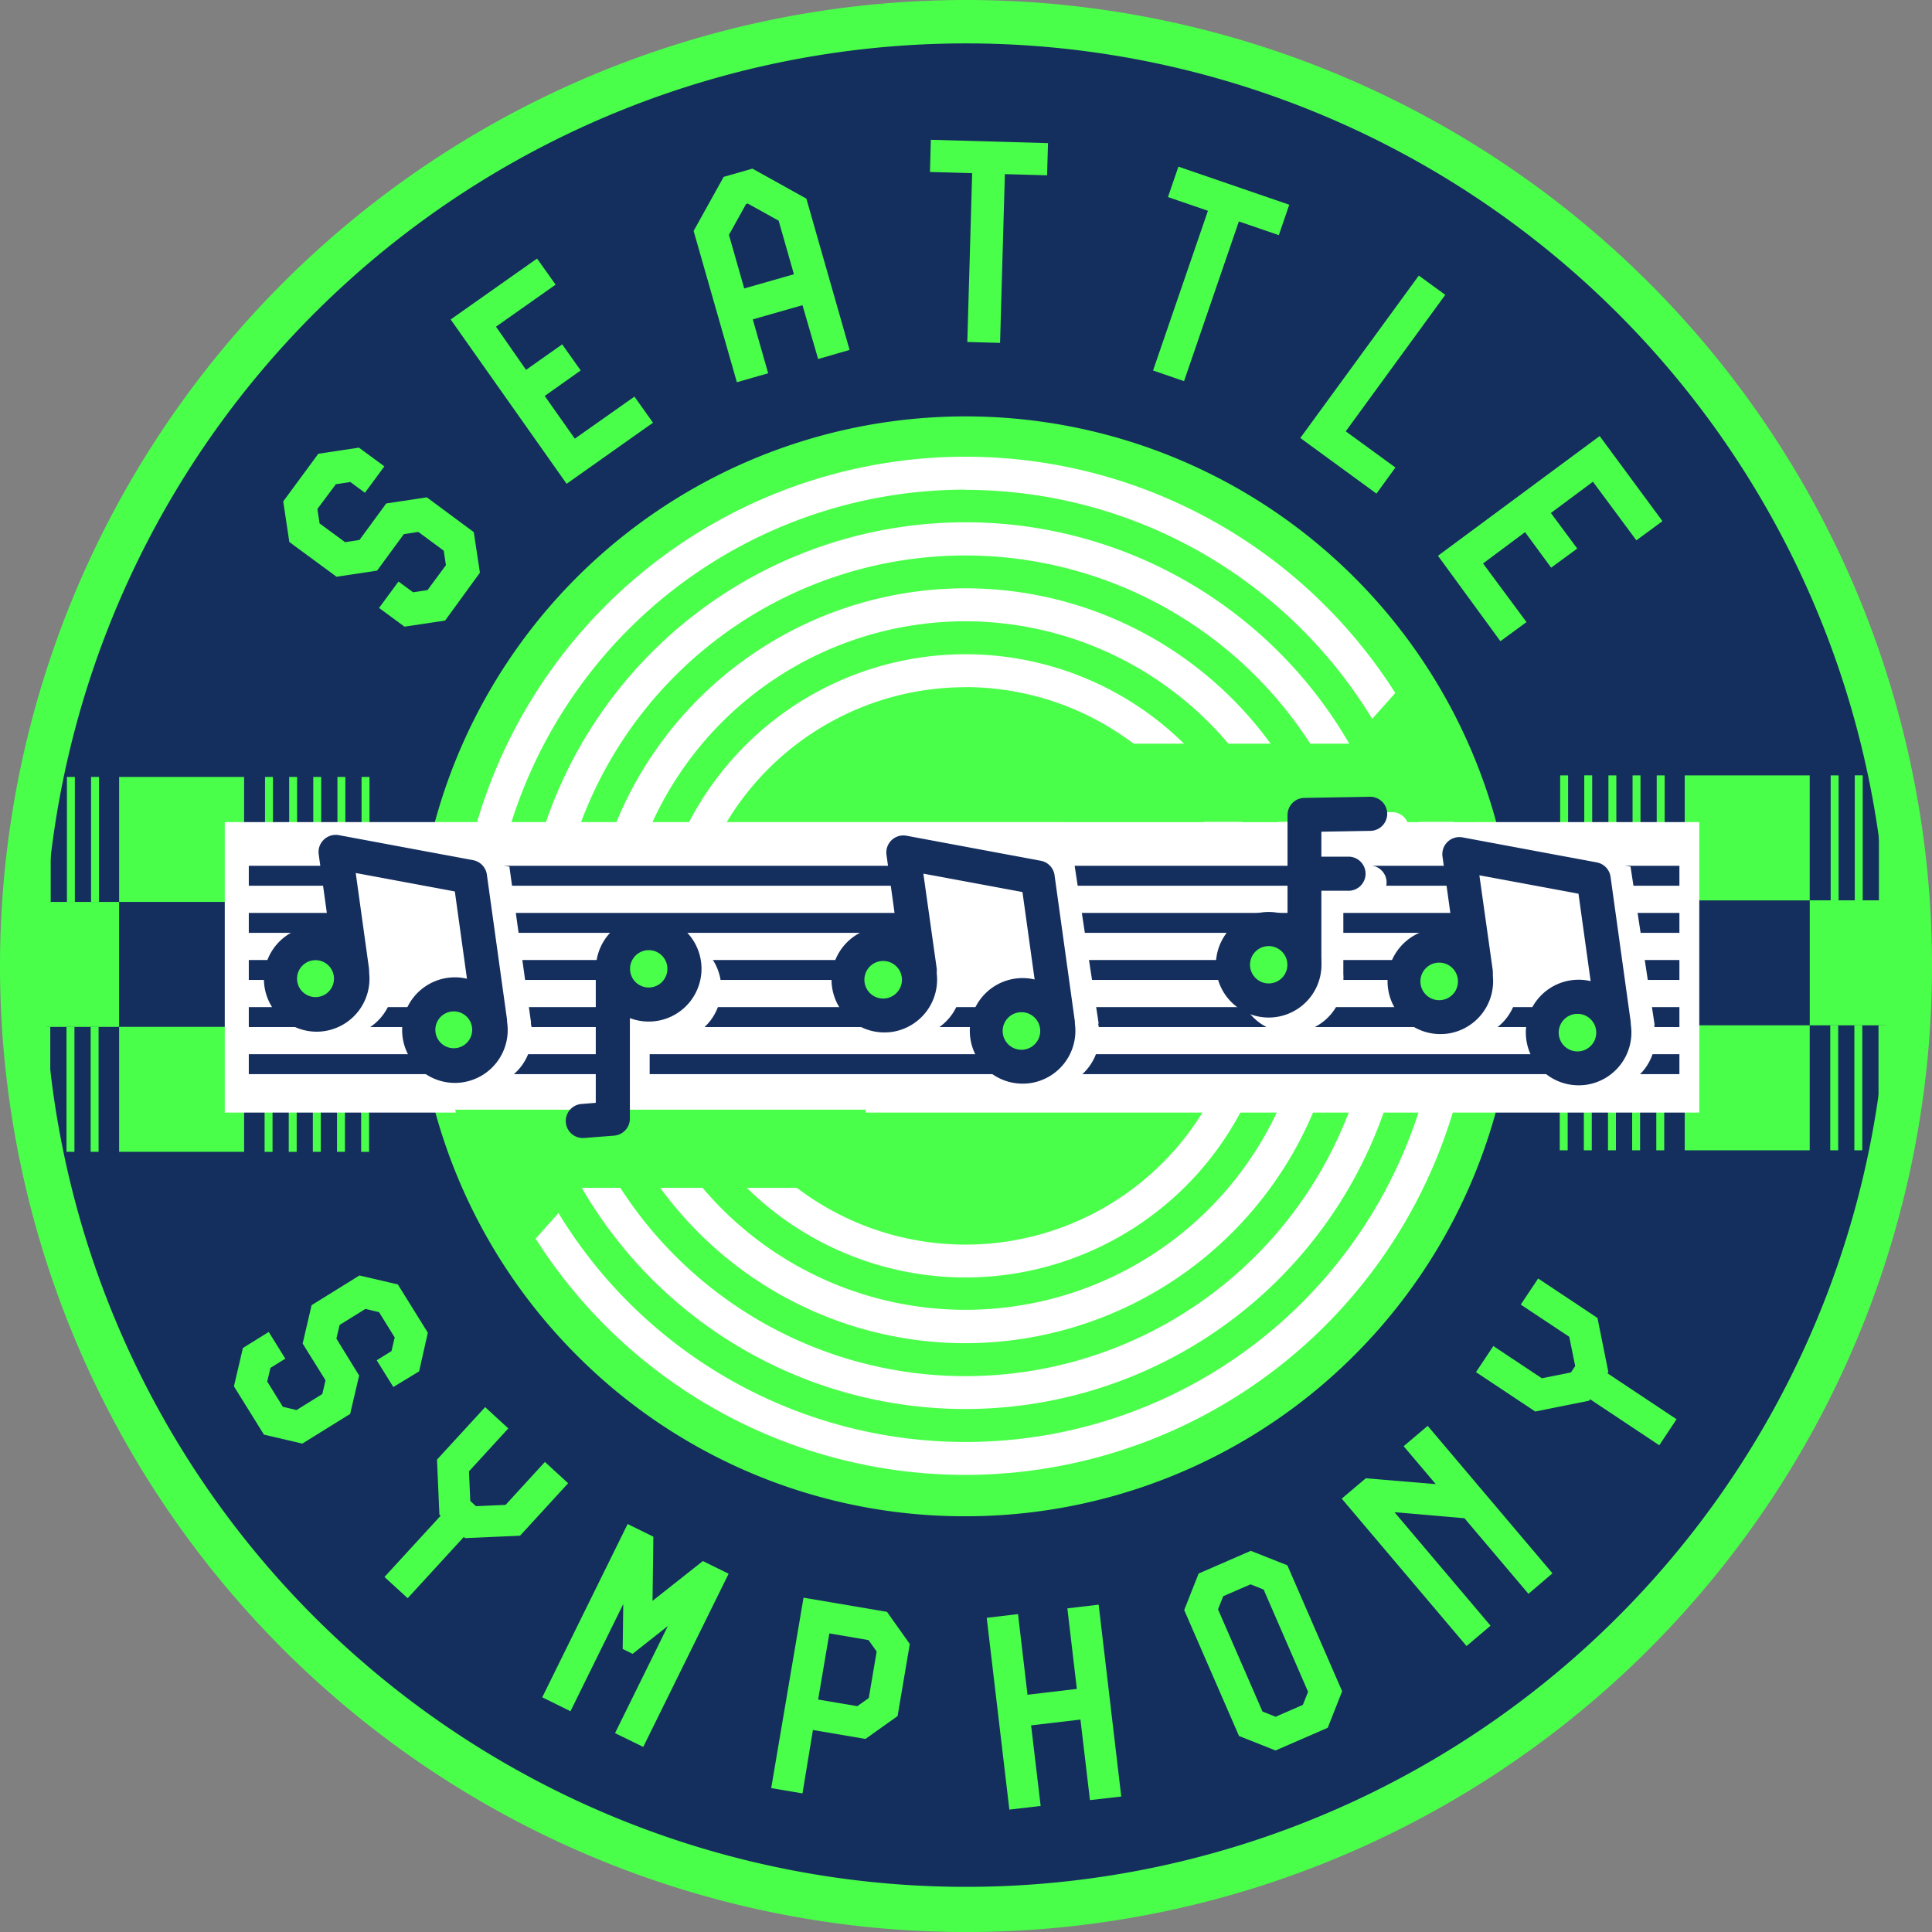 <svg xmlns="http://www.w3.org/2000/svg" id="Layer_1" width="370.395" height="370.4" data-name="Layer 1"><rect width="100%" height="100%" fill="#808080" stroke="none"/><defs id="defs4"><style id="style2">.cls-3{fill:#fff}.cls-4{fill:#142f5e}.cls-5{fill:#4aff4a}.cls-6{fill:none}</style></defs><path id="path174" d="M351.85 114.67a181.45 181.45 0 1 0 14.25 70.49 180.55 180.55 0 0 0-14.25-70.49m-101.3 70.49a65.45 65.45 0 1 1-19.17-46.25 65 65 0 0 1 19.17 46.25" class="cls-4" style="fill:#142f5e"/><circle id="circle176" cx="185.109" cy="185.26" r="123.25" class="cls-5" style="fill:#4aff4a"/><path id="path178" d="M185.11 44.2a140.66 140.66 0 1 1-54.92 11.09 140.2 140.2 0 0 1 54.92-11.09m0 246.49a105.43 105.43 0 1 0-74.55-30.88 104.77 104.77 0 0 0 74.55 30.88" class="cls-4" style="fill:#142f5e"/><path id="rect180" d="M-220.82 22.839h23.96v23.96h-23.96z" class="cls-5" style="fill:#4aff4a" transform="rotate(-90)"/><path id="rect182" d="M-196.87 22.839h23.96v23.96h-23.96z" class="cls-6" style="fill:none" transform="rotate(-90)"/><path id="rect184" d="M-172.91 22.839h23.96v23.96h-23.96z" class="cls-5" style="fill:#4aff4a" transform="rotate(-90)"/><path id="rect186" d="M-196.87 1.669h23.96v21.16h-23.96z" class="cls-5" style="fill:#4aff4a" transform="rotate(-90)"/><path id="rect188" d="M-196.86 46.809h23.96v23.96h-23.96z" class="cls-5" style="fill:#4aff4a" transform="rotate(-90)"/><path id="rect190" d="M-220.83 3.499h23.96v1.52h-23.96z" class="cls-5" style="fill:#4aff4a" transform="rotate(-90)"/><path id="rect192" d="M-220.82 8.119h23.96v1.52h-23.96z" class="cls-5" style="fill:#4aff4a" transform="rotate(-90)"/><path id="rect194" d="M-220.82 12.749h23.96v1.52h-23.96z" class="cls-5" style="fill:#4aff4a" transform="rotate(-90)"/><path id="rect196" d="M-220.82 17.379h23.96v1.52h-23.96z" class="cls-5" style="fill:#4aff4a" transform="rotate(-90)"/><path id="rect198" d="M-172.91 3.579h23.96v1.52h-23.96z" class="cls-5" style="fill:#4aff4a" transform="rotate(-90)"/><path id="rect200" d="M-172.91 8.199h23.96v1.52h-23.96z" class="cls-5" style="fill:#4aff4a" transform="rotate(-90)"/><path id="rect202" d="M-172.91 12.829h23.96v1.52h-23.96z" class="cls-5" style="fill:#4aff4a" transform="rotate(-90)"/><path id="rect204" d="M-172.91 17.459h23.96v1.52h-23.96z" class="cls-5" style="fill:#4aff4a" transform="rotate(-90)"/><path id="rect206" d="M-220.83 50.729h23.96v1.52h-23.96z" class="cls-5" style="fill:#4aff4a" transform="rotate(-90)"/><path id="rect208" d="M-220.83 55.359h23.96v1.52h-23.96z" class="cls-5" style="fill:#4aff4a" transform="rotate(-90)"/><path id="rect210" d="M-220.82 59.979h23.96v1.52h-23.96z" class="cls-5" style="fill:#4aff4a" transform="rotate(-90)"/><path id="rect212" d="M-220.82 64.609h23.96v1.52h-23.96z" class="cls-5" style="fill:#4aff4a" transform="rotate(-90)"/><path id="rect214" d="M-220.83 69.239h23.96v1.52h-23.96z" class="cls-5" style="fill:#4aff4a" transform="rotate(-90)"/><path id="rect216" d="M-172.91 50.809h23.96v1.52h-23.96z" class="cls-5" style="fill:#4aff4a" transform="rotate(-90)"/><path id="rect218" d="M-172.91 55.439h23.96v1.52h-23.96z" class="cls-5" style="fill:#4aff4a" transform="rotate(-90)"/><path id="rect220" d="M-172.91 60.059h23.96v1.52h-23.96z" class="cls-5" style="fill:#4aff4a" transform="rotate(-90)"/><path id="rect222" d="M-172.91 64.689h23.96v1.52h-23.96z" class="cls-5" style="fill:#4aff4a" transform="rotate(-90)"/><path id="rect224" d="M-172.91 69.319h23.96v1.52h-23.96z" class="cls-5" style="fill:#4aff4a" transform="rotate(-90)"/><path id="rect226" d="M-220.53 322.989h23.96v23.96h-23.96z" class="cls-5" style="fill:#4aff4a" transform="rotate(-90)"/><path id="rect228" d="M-196.58 322.999h23.96v23.96h-23.96z" class="cls-6" style="fill:none" transform="rotate(-90)"/><path id="rect230" d="M-172.62 322.989h23.96v23.96h-23.96z" class="cls-5" style="fill:#4aff4a" transform="rotate(-90)"/><path id="rect232" d="M-196.57 299.029h23.96v23.96h-23.96z" class="cls-5" style="fill:#4aff4a" transform="rotate(-90)"/><path id="rect234" d="M-196.57 346.959h23.96v20.77h-23.96z" class="cls-5" style="fill:#4aff4a" transform="rotate(-90)"/><path id="rect236" d="M-220.53 299.029h23.96v1.52h-23.96z" class="cls-5" style="fill:#4aff4a" transform="rotate(-90)"/><path id="rect238" d="M-220.53 303.649h23.96v1.52h-23.96z" class="cls-5" style="fill:#4aff4a" transform="rotate(-90)"/><path id="rect240" d="M-220.53 308.279h23.96v1.52h-23.96z" class="cls-5" style="fill:#4aff4a" transform="rotate(-90)"/><path id="rect242" d="M-220.53 312.909h23.96v1.52h-23.96z" class="cls-5" style="fill:#4aff4a" transform="rotate(-90)"/><path id="rect244" d="M-220.53 317.539h23.96v1.52h-23.96z" class="cls-5" style="fill:#4aff4a" transform="rotate(-90)"/><path id="rect246" d="M-172.62 299.109h23.96v1.52h-23.96z" class="cls-5" style="fill:#4aff4a" transform="rotate(-90)"/><path id="rect248" d="M-172.61 303.729h23.96v1.52h-23.96z" class="cls-5" style="fill:#4aff4a" transform="rotate(-90)"/><path id="rect250" d="M-172.62 308.359h23.96v1.52h-23.96z" class="cls-5" style="fill:#4aff4a" transform="rotate(-90)"/><path id="rect252" d="M-172.62 312.989h23.96v1.52h-23.96z" class="cls-5" style="fill:#4aff4a" transform="rotate(-90)"/><path id="rect254" d="M-172.62 317.619h23.96v1.52h-23.96z" class="cls-5" style="fill:#4aff4a" transform="rotate(-90)"/><path id="rect256" d="M-220.53 350.889h23.96v1.52h-23.96z" class="cls-5" style="fill:#4aff4a" transform="rotate(-90)"/><path id="rect258" d="M-220.53 355.509h23.96v1.52h-23.96z" class="cls-5" style="fill:#4aff4a" transform="rotate(-90)"/><path id="rect260" d="M-220.53 360.139h23.96v1.52h-23.96z" class="cls-5" style="fill:#4aff4a" transform="rotate(-90)"/><path id="rect262" d="M-220.53 364.769h23.96v1.52h-23.96z" class="cls-5" style="fill:#4aff4a" transform="rotate(-90)"/><path id="rect264" d="M-172.62 350.969h23.96v1.52h-23.96z" class="cls-5" style="fill:#4aff4a" transform="rotate(-90)"/><path id="rect266" d="M-172.61 355.589h23.96v1.52h-23.96z" class="cls-5" style="fill:#4aff4a" transform="rotate(-90)"/><path id="rect268" d="M-172.62 360.219h23.96v1.52h-23.96z" class="cls-5" style="fill:#4aff4a" transform="rotate(-90)"/><path id="rect270" d="M-172.62 364.849h23.96v1.52h-23.96z" class="cls-5" style="fill:#4aff4a" transform="rotate(-90)"/><path id="path272" d="M185.09 282.76a97.6 97.6 0 1 1 97.6-97.6 97.72 97.72 0 0 1-97.6 97.6m0-188.89a91.29 91.29 0 1 0 91.29 91.29 91.4 91.4 0 0 0-91.29-91.25z" class="cls-3" style="fill:#fff"/><path id="path274" d="M185.09 270.13a85 85 0 1 1 85-85 85.08 85.08 0 0 1-85 85m0-163.64a78.67 78.67 0 1 0 78.67 78.67 78.76 78.76 0 0 0-78.67-78.67" class="cls-3" style="fill:#fff"/><path id="path276" d="M185.09 257.51a72.36 72.36 0 1 1 72.36-72.35 72.44 72.44 0 0 1-72.36 72.35m0-138.4a66 66 0 1 0 66 66.05 66.12 66.12 0 0 0-66-66.05" class="cls-3" style="fill:#fff"/><path id="path278" d="M185.09 244.91a59.74 59.74 0 1 1 59.76-59.75 59.8 59.8 0 0 1-59.76 59.75m0-113.16a53.43 53.43 0 1 0 53.43 53.43 53.49 53.49 0 0 0-53.43-53.45z" class="cls-3" style="fill:#fff"/><path id="rect280" d="M46.449 160.97h275.96v48.97H46.449z" class="cls-3" style="fill:#fff"/><path id="path282" d="M325.78 213.3H43.09v-55.69h282.69zm-276-6.72h269.27v-42.25H49.85z" class="cls-3" style="fill:#fff"/><path id="rect284" d="M47.699 165.99h274.27v3.82H47.699z" class="cls-4" style="fill:#142f5e"/><path id="rect286" d="M47.699 175.02h274.27v3.82H47.699z" class="cls-4" style="fill:#142f5e"/><path id="rect288" d="M47.699 184.05h274.27v3.82H47.699z" class="cls-4" style="fill:#142f5e"/><path id="rect290" d="M47.699 193.08h274.27v3.82H47.699z" class="cls-4" style="fill:#142f5e"/><path id="rect292" d="M47.699 202.11h274.27v3.82H47.699z" class="cls-4" style="fill:#142f5e"/><path id="polygon294" d="M522.36 322.67h74.51l4.21 14.98h-78.72z" class="cls-5" style="fill:#4aff4a" transform="translate(-318.15 -180.09)"/><path id="polygon296" d="M484.12 407.82h-74.51l-4.2-14.98h78.71z" class="cls-5" style="fill:#4aff4a" transform="translate(-318.15 -180.09)"/><path id="polyline312" d="m574.83 325.07 13.67-15.32 7.73 15.32" class="cls-5" style="fill:#4aff4a" transform="translate(-318.15 -180.09)"/><path id="polyline314" d="m431.66 405.43-13.68 15.32-7.73-15.32" class="cls-5" style="fill:#4aff4a" transform="translate(-318.15 -180.09)"/><path id="path316" d="M185.09 370.4a185.2 185.2 0 1 1 170.67-257.37A185.21 185.21 0 0 1 185.09 370.4m0-362.08a176.71 176.71 0 1 0 162.92 108 176.74 176.74 0 0 0-162.92-108" class="cls-5" style="fill:#4aff4a"/><path id="path318" d="m44.85 265.78 1.72-7.35 4.95-3.07 3.18 5.12-2.85 1.76-.62 2.62 3 4.85 2.62.62 4.94-3.07.62-2.63-4.39-7.05 1.72-7.36 9.17-5.69 7.36 1.72 5.75 9.25-1.67 7.41-4.94 3-3.19-5.12 2.83-1.76.62-2.62-3-4.85-2.62-.62-4.94 3.07-.62 2.62 4.36 7.08-1.72 7.36-9.17 5.69-7.36-1.72z" class="cls-5" style="fill:#4aff4a"/><path id="path320" d="m73.71 302.33 10.77-11.74-.24-.22-.46-10.54 9.23-10.06 4.44 4.08-7.54 8.23.25 5.68 1.09 1 5.68-.25 7.54-8.23 4.45 4.08-9.22 10.06-10.54.46-.24-.22-10.76 11.74z" class="cls-5" style="fill:#4aff4a"/><path id="path322" d="m117.91 332.27 10.13-20.54-6.76 5.34-1.9-.94.11-8.61-10.12 20.55-5.41-2.67 16.37-33.22 4.93 2.43-.16 12.3 9.65-7.63 4.94 2.43-16.37 33.2z" class="cls-5" style="fill:#4aff4a"/><path id="path324" d="m147.85 342.81 6.2-36.51 16 2.72 4.37 6.16-2.34 13.82-6.16 4.38-10.07-1.71-2 12.15zm20.22-26.19-1.56-2.19-7.51-1.28-2.15 12.68 7.51 1.27 2.2-1.56z" class="cls-5" style="fill:#4aff4a"/><path id="path326" d="m208.96 345.11-1.82-15.44-9.46 1.11 1.83 15.45-6 .7-4.34-36.77 6-.71 1.82 15.46 9.46-1.12-1.82-15.44 6-.71 4.33 36.78z" class="cls-5" style="fill:#4aff4a"/><path id="path328" d="m244.54 335.59-7-2.77-10.51-24.15 2.77-7 10-4.35 7 2.77 10.51 24.15-2.76 7zm-2.28-30.85-2.51-1-5.24 2.28-1 2.51 8.53 19.6 2.51 1 5.23-2.28 1-2.5z" class="cls-5" style="fill:#4aff4a"/><path id="path330" d="m293.03 305.56-12.27-14.49-13.42-1.16 18.42 21.76-4.6 3.9-23.93-28.26 4.61-3.9 13.42 1.12-6.16-7.27 4.61-3.9 23.92 28.27z" class="cls-5" style="fill:#4aff4a"/><path id="path332" d="m318.11 277.08-13.26-8.82-.18.27-10.34 2.08-11.36-7.55 3.33-5 9.3 6.18 5.57-1.12.82-1.23-1.14-5.61-9.3-6.17 3.34-5 11.37 7.56 2.08 10.34-.18.26 13.26 8.82z" class="cls-5" style="fill:#4aff4a"/><circle id="circle334" cx="65.369" cy="188.51" r="6.85" class="cls-3" style="fill:#fff"/><path id="path336" d="M65.35 198.63a10.12 10.12 0 1 1 10-11.51 10.12 10.12 0 0 1-8.63 11.41 10 10 0 0 1-1.37.1m0-13.7a4 4 0 0 0-.5 0 3.58 3.58 0 1 0 4 3.05 3.6 3.6 0 0 0-3.54-3.09z" class="cls-3" style="fill:#fff"/><circle id="circle338" cx="91.879" cy="198.33" r="6.85" class="cls-3" style="fill:#fff"/><path id="path340" d="M91.85 208.45a10.12 10.12 0 1 1 10.05-11.54 10.12 10.12 0 0 1-8.63 11.41 10 10 0 0 1-1.42.13m0-13.7a4 4 0 0 0-.5 0 3.58 3.58 0 0 0-1.66 6.4 3.58 3.58 0 0 0 5.7-3.35 3.6 3.6 0 0 0-3.54-3.09z" class="cls-3" style="fill:#fff"/><path id="polyline342" d="m390.29 366.86-3.15-22.63 25.75 4.8 3.84 27.64" class="cls-3" style="fill:#fff" transform="translate(-318.15 -180.09)"/><path id="polygon344" d="m391.01 348.27 2.52 18.14-6.48.9-3.77-27.13 32.53 6.06 4.16 29.98-6.48.9-3.51-25.31z" class="cls-3" style="fill:#fff" transform="translate(-318.15 -180.09)"/><circle id="circle346" cx="60.749" cy="187.67" r="6.85" class="cls-5" style="fill:#4aff4a"/><path id="path348" d="M60.74 197.79a10.12 10.12 0 1 1 10-11.51 10.14 10.14 0 0 1-8.63 11.41 9.5 9.5 0 0 1-1.37.1m0-13.7a3 3 0 0 0-.5 0 3.54 3.54 0 1 0 .5 0" class="cls-4" style="fill:#142f5e"/><circle id="circle350" cx="87.249" cy="197.49" r="6.85" class="cls-5" style="fill:#4aff4a"/><path id="path352" d="M87.24 207.61a10.12 10.12 0 1 1 10-11.51 10.13 10.13 0 0 1-8.63 11.41 9.5 9.5 0 0 1-1.37.1m0-13.7a2.7 2.7 0 0 0-.49 0 3.53 3.53 0 1 0 .49 0" class="cls-4" style="fill:#142f5e"/><path id="path354" d="M93.95 199a3.27 3.27 0 0 1-3.24-2.82l-3.51-25.27-19-3.54 2.52 18.14a3.271 3.271 0 0 1-6.48.9l-3.14-22.63a3.26 3.26 0 0 1 1-2.82 3.3 3.3 0 0 1 2.86-.85l25.74 4.8a3.27 3.27 0 0 1 2.64 2.76l3.84 27.64a3.27 3.27 0 0 1-2.79 3.69z" class="cls-4" style="fill:#142f5e"/><circle id="circle356" cx="280.799" cy="188.98" r="6.85" class="cls-3" style="fill:#fff"/><path id="path358" d="M280.77 199.09a10.11 10.11 0 1 1 10.08-11.51 10.12 10.12 0 0 1-8.63 11.42 11 11 0 0 1-1.45.09m0-13.69h-.5a3.58 3.58 0 0 0-1.66 6.4 3.54 3.54 0 0 0 2.65.69 3.58 3.58 0 0 0 2.36-1.39 3.54 3.54 0 0 0 .69-2.65 3.58 3.58 0 0 0-3.54-3.08z" class="cls-3" style="fill:#fff"/><circle id="circle360" cx="307.299" cy="198.8" r="6.85" class="cls-3" style="fill:#fff"/><path id="path362" d="M307.28 208.91a10.11 10.11 0 1 1 10-11.51 10.12 10.12 0 0 1-8.63 11.42 11 11 0 0 1-1.37.09m0-13.69a4 4 0 0 0-.5 0 3.54 3.54 0 0 0-2.36 1.39 3.5 3.5 0 0 0-.69 2.65 3.575 3.575 0 0 0 7.08-1 3.56 3.56 0 0 0-3.53-3.08z" class="cls-3" style="fill:#fff"/><path id="polyline364" d="m605.71 367.32-3.14-22.63 25.3 4.36 4.28 28.08" class="cls-3" style="fill:#fff" transform="translate(-318.15 -180.09)"/><path id="polygon366" d="m606.42 348.67 2.53 18.2-6.48.9-3.76-27.06 32.04 5.52 4.63 30.41-6.46.98-3.93-25.75z" class="cls-3" style="fill:#fff" transform="translate(-318.15 -180.09)"/><circle id="circle368" cx="276.169" cy="188.13" r="6.85" class="cls-5" style="fill:#4aff4a"/><path id="path370" d="M276.16 198.25a10.12 10.12 0 1 1 10-11.51 10.14 10.14 0 0 1-8.63 11.42 11 11 0 0 1-1.37.09m0-13.69a4 4 0 0 0-.49 0 3.6 3.6 0 1 0 .49 0" class="cls-4" style="fill:#142f5e"/><circle id="circle372" cx="302.669" cy="197.95" r="6.85" class="cls-5" style="fill:#4aff4a"/><path id="path374" d="M302.67 208.07a10.12 10.12 0 1 1 10-11.51 10.13 10.13 0 0 1-8.63 11.42 11 11 0 0 1-1.37.09m0-13.69h-.49a3.6 3.6 0 1 0 .49 0" class="cls-4" style="fill:#142f5e"/><path id="path376" d="M309.37 199.47a3.26 3.26 0 0 1-3.23-2.82l-3.52-25.31-19-3.53 2.55 18.1a3.271 3.271 0 1 1-6.48.9l-3.14-22.6a3.27 3.27 0 0 1 3.84-3.67l25.74 4.8a3.26 3.26 0 0 1 2.64 2.77l3.84 27.64a3.27 3.27 0 0 1-2.79 3.69 3.4 3.4 0 0 1-.45.03" class="cls-4" style="fill:#142f5e"/><circle id="circle378" cx="128.159" cy="189.52" r="6.85" class="cls-3" style="fill:#fff"/><path id="path380" d="M128.16 199.64a10.12 10.12 0 1 1 10.12-10.12 10.13 10.13 0 0 1-10.12 10.12m0-13.7a3.58 3.58 0 1 0 3.58 3.58 3.59 3.59 0 0 0-3.58-3.61z" class="cls-3" style="fill:#fff"/><path id="polyline382" d="m433.68 389.11 5.75-.45v-18.23" class="cls-3" style="fill:#fff" transform="translate(-318.15 -180.09)"/><path id="path384" d="M115.52 212.29a3.27 3.27 0 0 1-.25-6.53l2.74-.22v-15.2a3.27 3.27 0 0 1 6.54 0v18.23a3.28 3.28 0 0 1-3 3.26l-5.76.45z" class="cls-3" style="fill:#fff"/><circle id="circle386" cx="124.369" cy="185.73" r="6.85" class="cls-5" style="fill:#4aff4a"/><path id="path388" d="M124.37 195.85a10.12 10.12 0 1 1 10.12-10.12 10.12 10.12 0 0 1-10.12 10.12m0-13.69a3.58 3.58 0 1 0 3.58 3.57 3.57 3.57 0 0 0-3.58-3.57" class="cls-4" style="fill:#142f5e"/><path id="path390" d="M111.74 218.18a3.27 3.27 0 0 1-.26-6.53l2.74-.22v-24.88a3.27 3.27 0 0 1 6.54 0v27.91a3.28 3.28 0 0 1-3 3.26l-5.75.45z" class="cls-4" style="fill:#142f5e"/><circle id="circle392" cx="247.439" cy="187.91" r="6.85" class="cls-3" style="fill:#fff"/><path id="path394" d="M247.44 198.02a10.12 10.12 0 1 1 10.12-10.11 10.12 10.12 0 0 1-10.12 10.11m0-13.69a3.58 3.58 0 1 0 3.58 3.58 3.59 3.59 0 0 0-3.58-3.58" class="cls-3" style="fill:#fff"/><path id="path396" d="M254.32 190.36a3.26 3.26 0 0 1-3.27-3.27v-27.9a3.27 3.27 0 0 1 3.21-3.27l12.57-.22a3.27 3.27 0 0 1 .06 6.54l-9.35.16v24.69a3.26 3.26 0 0 1-3.22 3.27" class="cls-3" style="fill:#fff"/><path id="path398" d="M262.56 172.46h-7.94a3.27 3.27 0 1 1 0-6.54h7.94a3.27 3.27 0 1 1 0 6.54" class="cls-3" style="fill:#fff"/><circle id="circle400" cx="243.229" cy="184.96" r="6.85" class="cls-5" style="fill:#4aff4a"/><path id="path402" d="M243.23 195.08a10.12 10.12 0 1 1 10.12-10.12 10.13 10.13 0 0 1-10.12 10.12m0-13.7a3.58 3.58 0 1 0 3.58 3.58 3.59 3.59 0 0 0-3.58-3.58" class="cls-4" style="fill:#142f5e"/><path id="path404" d="M250.11 187.41a3.27 3.27 0 0 1-3.27-3.26v-27.91a3.27 3.27 0 0 1 3.22-3.27l12.56-.22h.06a3.27 3.27 0 0 1 0 6.54l-9.35.16v24.7a3.26 3.26 0 0 1-3.22 3.26" class="cls-4" style="fill:#142f5e"/><path id="path406" d="M258.35 170.77h-7.94a3.27 3.27 0 1 1 0-6.53h7.94a3.27 3.27 0 1 1 0 6.53" class="cls-4" style="fill:#142f5e"/><path id="path408" d="m85.33 118.97-7.78 1.17-4.88-3.59 3.73-5.06 2.79 2.06 2.77-.42 3.53-4.78-.42-2.78-4.87-3.59-2.77.42-5.14 7-7.77 1.17-9.05-6.66-1.17-7.78 6.73-9.14 7.78-1.17 4.88 3.59-3.73 5.06-2.79-2.06-2.78.42-3.54 4.75.42 2.77 4.88 3.59 2.77-.42 5.13-7 7.78-1.17 9 6.67 1.18 7.77z" class="cls-5" style="fill:#4aff4a"/><path id="path410" d="M108.63 92.75 86.4 61.25l16.56-11.68 3.56 5-11.43 8.06 5.76 8.28 6.93-4.89 3.55 5-6.9 4.89 5.77 8.19 11.43-8.06 3.56 5z" class="cls-5" style="fill:#4aff4a"/><path id="path412" d="m156.85 68.83-3-10.32-9.53 2.72 2.95 10.33-6 1.72-8.29-29 5.76-10.37 5.51-1.58 10.34 5.75 8.29 29zm-7.57-26.52-5.93-3.29-.31.09-3.29 5.92 2.93 10.27 9.53-2.72z" class="cls-5" style="fill:#4aff4a"/><path id="path414" d="m185.45 65.56.93-32.36-8.09-.23.17-6.17 22.46.64-.18 6.17-8.09-.23-.92 32.36z" class="cls-5" style="fill:#4aff4a"/><path id="path416" d="m221.06 71.03 10.52-30.62-7.66-2.63 2-5.83 21.25 7.3-2 5.83-7.66-2.63L227 73.07z" class="cls-5" style="fill:#4aff4a"/><path id="path418" d="m249.29 83.97 22.72-31.14 5.07 3.7L258 82.69l9.52 6.94-3.63 5z" class="cls-5" style="fill:#4aff4a"/><path id="path420" d="m275.68 106.55 31-22.95 12.04 16.31-5 3.68-8.33-11.24-8.06 6 5.05 6.81-5 3.67-5-6.81-8.06 6 8.33 11.24-5 3.67z" class="cls-5" style="fill:#4aff4a"/><g id="g818" transform="translate(-231 -7.749)"><path id="path659" d="M405.173 206.522a10.11 10.11 0 1 1 10.08-11.51 10.12 10.12 0 0 1-8.63 11.42 11 11 0 0 1-1.45.09m0-13.69h-.5a3.58 3.58 0 0 0-1.66 6.4 3.54 3.54 0 0 0 2.65.69 3.58 3.58 0 0 0 2.36-1.39 3.54 3.54 0 0 0 .69-2.65 3.58 3.58 0 0 0-3.54-3.08z" class="cls-3" style="fill:#fff"/><path id="path661" d="M431.683 216.342a10.11 10.11 0 1 1 10-11.51 10.12 10.12 0 0 1-8.63 11.42 11 11 0 0 1-1.37.09m0-13.69a4 4 0 0 0-.5 0 3.54 3.54 0 0 0-2.36 1.39 3.5 3.5 0 0 0-.69 2.65 3.575 3.575 0 0 0 7.08-1 3.56 3.56 0 0 0-3.53-3.08z" class="cls-3" style="fill:#fff"/><path id="path663" d="m411.963 194.662-3.14-22.63 25.3 4.36 4.28 28.08" class="cls-3" style="fill:#fff"/><path id="path665" d="m412.673 176.012 2.53 18.2-6.48.9-3.76-27.06 32.04 5.52 4.63 30.41-6.46.98-3.93-25.75z" class="cls-3" style="fill:#fff"/><path id="circle667" d="M407.422 195.562a6.85 6.85 0 0 1-6.85 6.85 6.85 6.85 0 0 1-6.85-6.85 6.85 6.85 0 0 1 6.85-6.85 6.85 6.85 0 0 1 6.85 6.85" class="cls-5" style="fill:#4aff4a"/><path id="path669" d="M400.563 205.682a10.12 10.12 0 1 1 10-11.51 10.14 10.14 0 0 1-8.63 11.42 11 11 0 0 1-1.37.09m0-13.69a4 4 0 0 0-.49 0 3.6 3.6 0 1 0 .49 0" class="cls-4" style="fill:#142f5e"/><path id="circle671" d="M433.922 205.382a6.85 6.85 0 0 1-6.85 6.85 6.85 6.85 0 0 1-6.85-6.85 6.85 6.85 0 0 1 6.85-6.85 6.85 6.85 0 0 1 6.85 6.85" class="cls-5" style="fill:#4aff4a"/><path id="path673" d="M427.073 215.502a10.12 10.12 0 1 1 10-11.51 10.13 10.13 0 0 1-8.63 11.42 11 11 0 0 1-1.37.09m0-13.69h-.49a3.6 3.6 0 1 0 .49 0" class="cls-4" style="fill:#142f5e"/><path id="path675" d="M433.773 206.902a3.26 3.26 0 0 1-3.23-2.82l-3.52-25.31-19-3.53 2.55 18.1a3.271 3.271 0 1 1-6.48.9l-3.14-22.6a3.27 3.27 0 0 1 3.84-3.67l25.74 4.8a3.26 3.26 0 0 1 2.64 2.77l3.84 27.64a3.27 3.27 0 0 1-2.79 3.69 3.4 3.4 0 0 1-.45.03" class="cls-4" style="fill:#142f5e"/></g></svg>